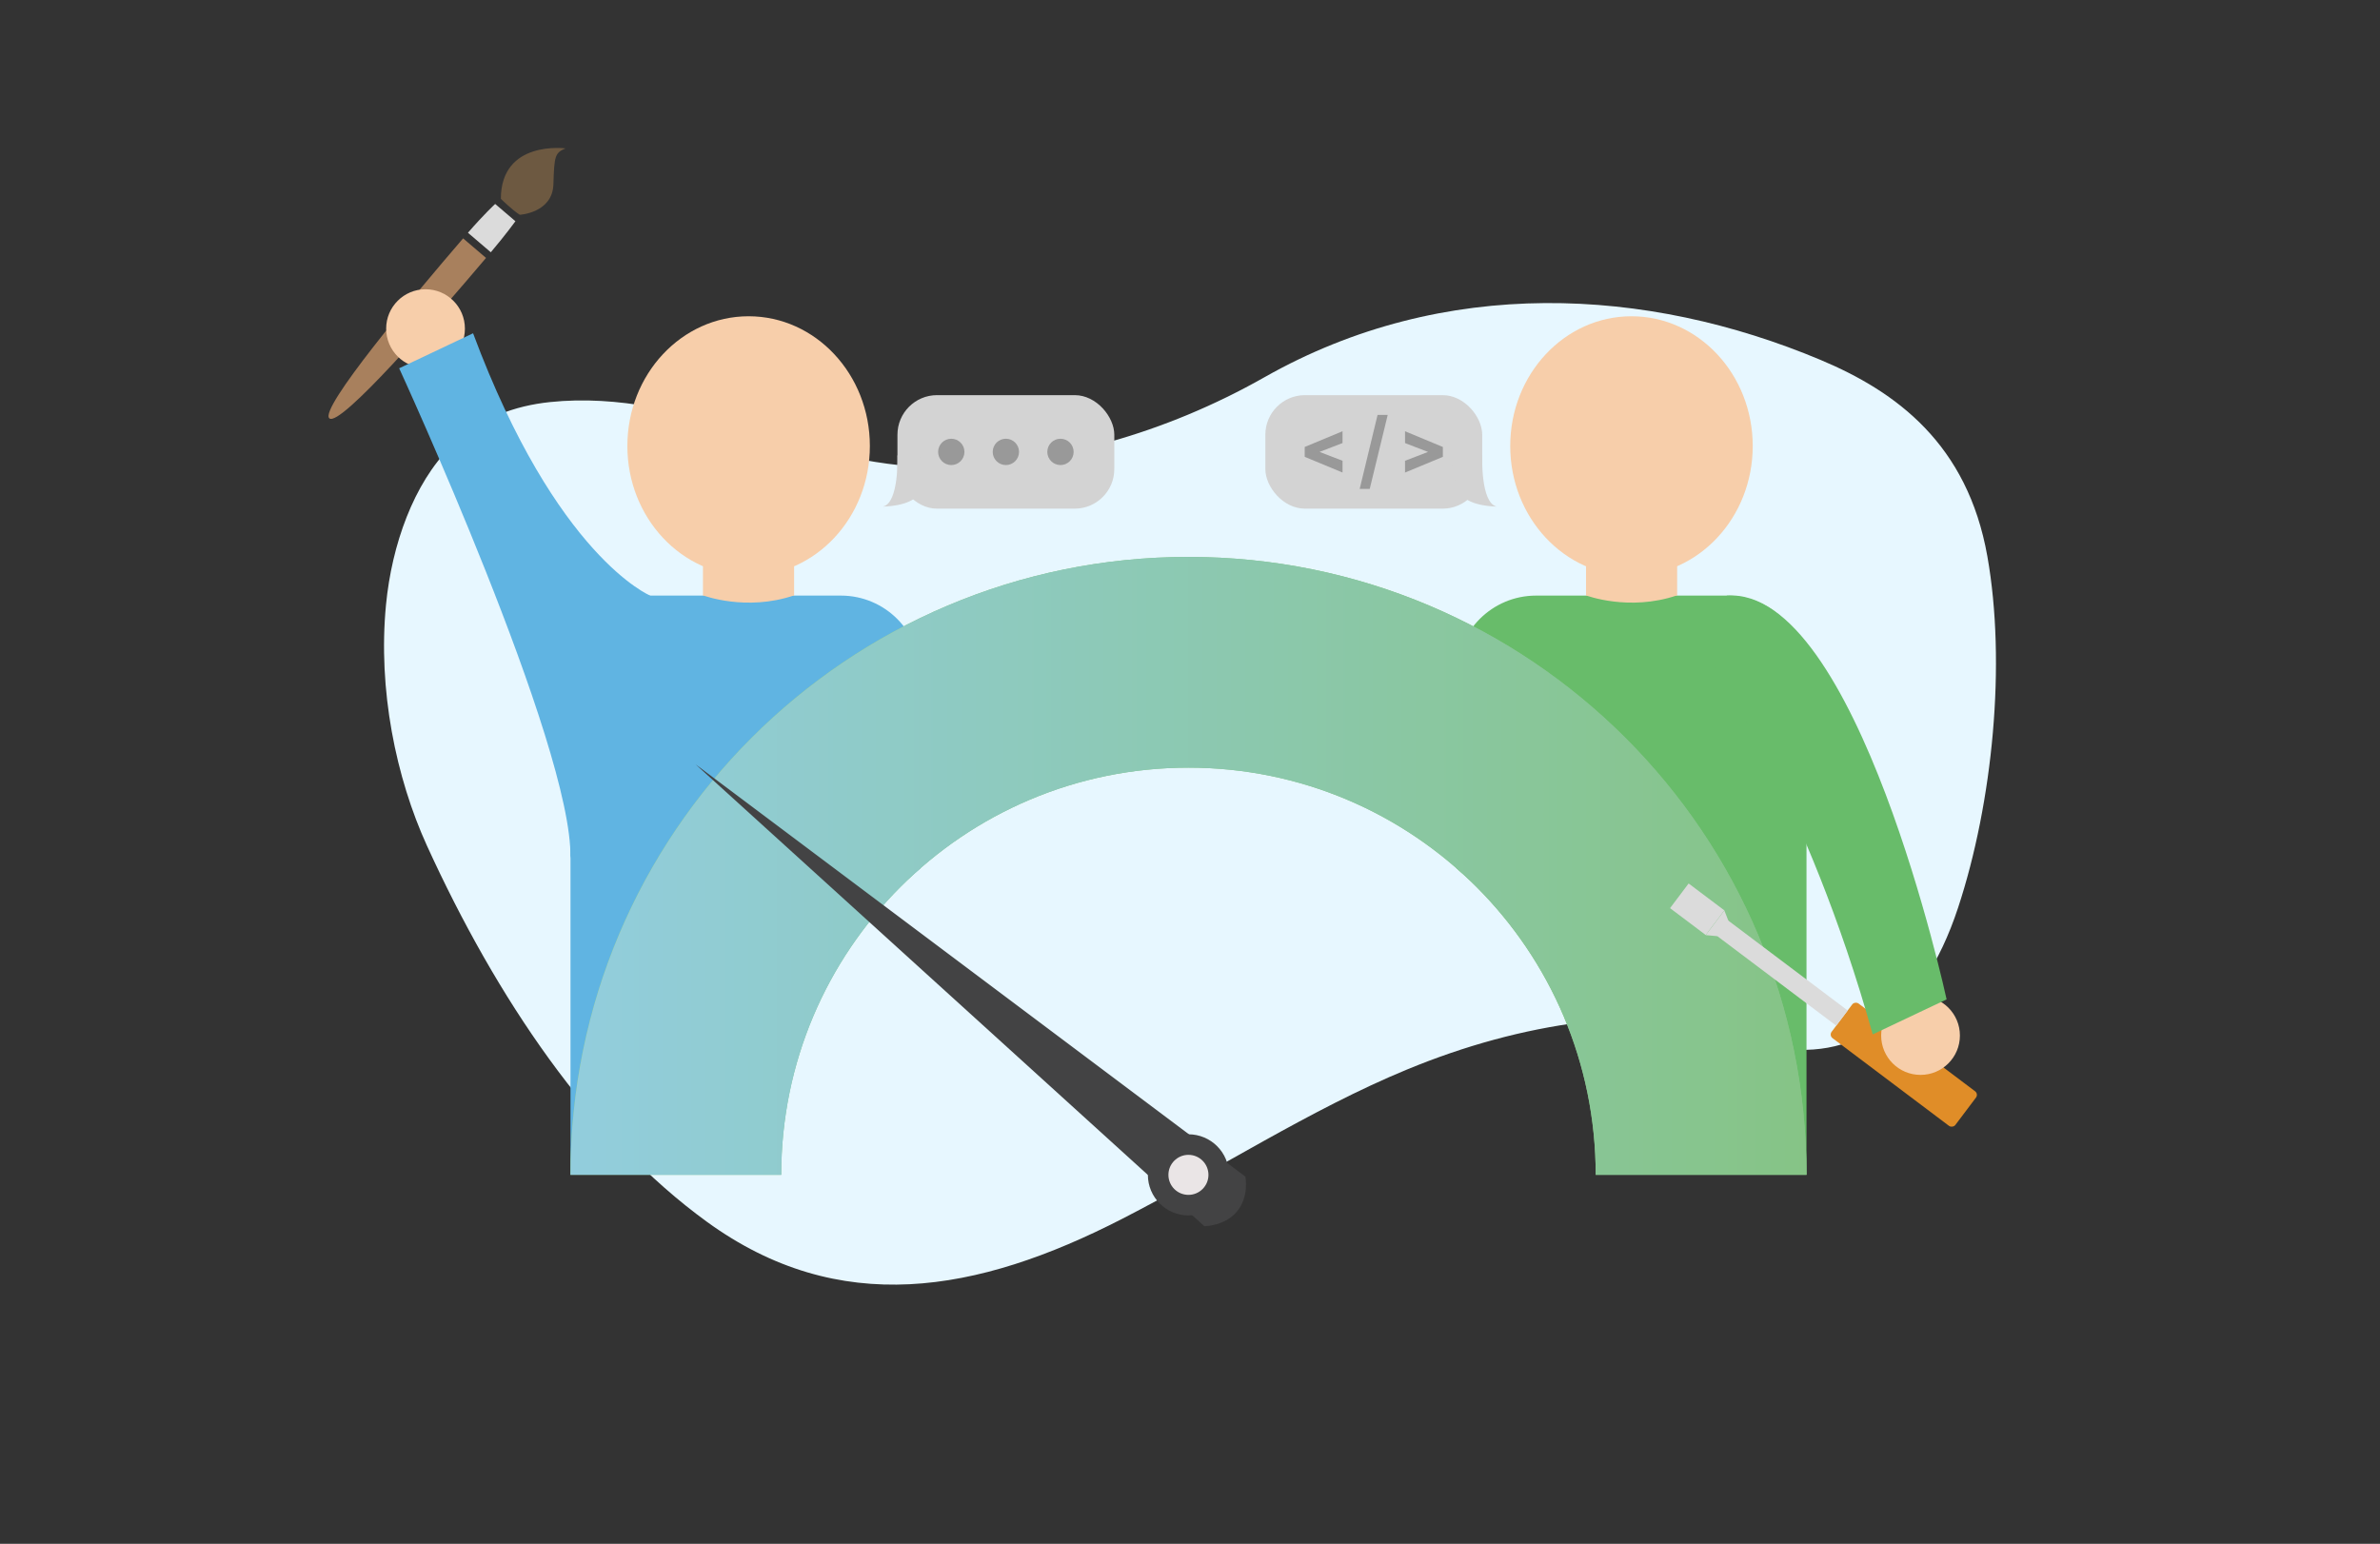 <svg xmlns="http://www.w3.org/2000/svg" xmlns:xlink="http://www.w3.org/1999/xlink" viewBox="0 0 6353.28 4121.54"><rect x="0" y="0" width="6353.28" height="4121.54" fill="#333333" stroke="none"/><defs><style>.a2217882-0ee9-4450-a499-57e4661473c6{fill:#e7f7ff;}.ae8ad1d1-8ad7-4271-8dce-8e98dae64edb{fill:#f7ceaa;}.ebb0781d-a3b0-455c-88f6-e29dbf73f0aa{fill:#68bc6a;}.b9f792fd-90a7-4da0-bbc9-68a752696e7f{fill:#60b4e2;}.f23451c2-4d7d-40ba-97c3-fe88532f4ab7{fill:#dbdbdb;}.b5ba0554-9e90-4fec-9b05-8faea308f729{fill:#a8805d;}.a3a4b615-b69e-47e5-86dc-8ae4f8d6ac8a{fill:#6d5941;}.a15c95f4-d9d1-4e92-aa92-033682432769{fill:#d3d3d3;}.ae580034-e047-4370-a185-b9a0f71b8130{fill:#999;}.fd83fd22-e9ec-424b-8fcc-3ca94ca49b4e{fill:#86c486;}.affed79f-d412-44a7-b791-218ed5495b9e{fill:url(#acd9478e-716d-4ecd-9ad3-5e6502b3e13b);}.ef250565-362b-4b03-af94-8a9e9413f8b1{fill:#434344;}.b9d506e1-373a-42c5-a34c-3ee10747c2bf{fill:#eae5e6;}.aff54cc0-a2a0-4829-92cf-49b68a7c0b19{fill:#e08d28;}</style><linearGradient id="acd9478e-716d-4ecd-9ad3-5e6502b3e13b" x1="6732.57" y1="2311.64" x2="10032.03" y2="2311.64" gradientTransform="matrix(-1, 0, 0, 1, 11554.93, 0)" gradientUnits="userSpaceOnUse"><stop offset="0" stop-color="#86c486"/><stop offset="1" stop-color="#92cddd"/></linearGradient></defs><title>$x2Artboard 2</title><g id="fdb7e5d4-8fb3-4679-85c8-e86a32debd1e" data-name="Layer 3"><path class="a2217882-0ee9-4450-a499-57e4661473c6" d="M1140,2258.37c185,405.33,435.59,777.41,747.22,1003.56,352.39,255.72,720.24,191.17,1108.26-7.94,253.59-130.12,502.2-292.07,760.22-398.62,154.95-64,309.57-106.35,468-126.63,172.48-22.09,332,29.28,497.43,64.18,220.41,46.5,407-69.39,505.93-369.82,92.76-281.69,128.69-652.67,78.09-938-53.14-299.66-242.54-439.16-445.51-524.36-462.56-194.14-1004.4-225.59-1483.92,46.22-268.28,152.06-553.49,227.91-834.77,239.79-368.92,15.59-706.25-212-1073.13-173.29-92,9.7-187,41.64-264.4,118.72-98.9,98.51-157.51,261.71-173,422.4C1008.55,1840.91,1056.71,2075.85,1140,2258.37Z"/><rect class="ae8ad1d1-8ad7-4271-8dce-8e98dae64edb" x="4233.85" y="1463.87" width="242.58" height="194.06"/><path class="ebb0781d-a3b0-455c-88f6-e29dbf73f0aa" d="M3887.92,2318l934.44,818.52V1802.69c0-117.44-95.21-212.64-212.65-212.64H4100.57c-117.44,0-212.65,95.2-212.65,212.64Z"/><ellipse class="ae8ad1d1-8ad7-4271-8dce-8e98dae64edb" cx="4355.14" cy="1190.7" rx="323.67" ry="346.38"/><path class="ae8ad1d1-8ad7-4271-8dce-8e98dae64edb" d="M4233.85,1589.51s114.62,43.57,242.58,0v-77.58H4233.85Z"/><ellipse class="ae8ad1d1-8ad7-4271-8dce-8e98dae64edb" cx="1998.38" cy="1190.7" rx="323.67" ry="346.38"/><rect class="ae8ad1d1-8ad7-4271-8dce-8e98dae64edb" x="1877.09" y="1463.87" width="242.58" height="194.06"/><path class="b9f792fd-90a7-4da0-bbc9-68a752696e7f" d="M2457.34,2317.71l-934.43,818.8V1802.69c0-117.44,95.2-212.64,212.64-212.64H2244.7c117.44,0,212.64,95.2,212.64,212.64Z"/><path class="f23451c2-4d7d-40ba-97c3-fe88532f4ab7" d="M1310.22,673.49c41.07-48.7,65.69-82.86,65.69-82.86l-27.64-23.58-26.47-22.57s-31,28.69-72.64,76.93Z"/><path class="b5ba0554-9e90-4fec-9b05-8faea308f729" d="M1236.26,636.39c-134.93,156.89-385.61,456-357,480.48s284.52-270.28,418.16-428.27Z"/><path class="a3a4b615-b69e-47e5-86dc-8ae4f8d6ac8a" d="M1387.5,573.41s87.5-4.84,89.79-81.41,4.43-84.06,32.37-95.78c0,0-172.33-23.23-172.63,134.56C1337,530.78,1367.31,560.67,1387.5,573.41Z"/><circle class="ae8ad1d1-8ad7-4271-8dce-8e98dae64edb" cx="1135.94" cy="877.35" r="105.11"/><path class="b9f792fd-90a7-4da0-bbc9-68a752696e7f" d="M1735.55,1590.05s-250.13-103.27-472.72-700.31l-197.27,93.47s464.27,1009.35,457.18,1308.07"/><path class="ae8ad1d1-8ad7-4271-8dce-8e98dae64edb" d="M1877.09,1589.51s114.61,43.57,242.58,0v-77.58H1877.09Z"/><rect class="a15c95f4-d9d1-4e92-aa92-033682432769" x="2395.7" y="1054.9" width="578.88" height="303.04" rx="105.69"/><circle class="ae580034-e047-4370-a185-b9a0f71b8130" cx="2685.14" cy="1206.42" r="35.14"/><circle class="ae580034-e047-4370-a185-b9a0f71b8130" cx="2539.39" cy="1206.42" r="35.14"/><circle class="ae580034-e047-4370-a185-b9a0f71b8130" cx="2830.88" cy="1206.42" r="35.14"/><path class="a15c95f4-d9d1-4e92-aa92-033682432769" d="M2395.7,1215.81s4.76,127.07-38.8,136.59c0,0,70.71,0,94.28-31.43s26.18-98.2,26.18-98.2Z"/><rect class="a15c95f4-d9d1-4e92-aa92-033682432769" x="3377.8" y="1054.9" width="578.88" height="303.04" rx="105.69" transform="translate(7334.48 2412.84) rotate(-180)"/><path class="a15c95f4-d9d1-4e92-aa92-033682432769" d="M3956.68,1215.81s-4.76,127.07,38.8,136.59c0,0-70.71,0-94.28-31.43s-26.19-98.2-26.19-98.2Z"/><path class="ae580034-e047-4370-a185-b9a0f71b8130" d="M3583.86,1261.51l-101-41.9v-26.36l101-42v31.55l-61.38,23.65,61.38,23.67Z"/><path class="ae580034-e047-4370-a185-b9a0f71b8130" d="M3677.34,1107.63h27.09l-48,197.58h-26.82Z"/><path class="ae580034-e047-4370-a185-b9a0f71b8130" d="M3750.63,1230.15l61.37-23.67-61.37-23.65v-31.55l101,42v26.36l-101,41.9Z"/><path class="fd83fd22-e9ec-424b-8fcc-3ca94ca49b4e" d="M3172.47,1486.78c-911.12,0-1649.73,738.61-1649.73,1649.73h562.62c0-600.4,486.71-1087.12,1087.11-1087.12s1087.12,486.72,1087.12,1087.12H4822.2C4822.2,2225.39,4083.59,1486.78,3172.47,1486.78Z"/><path class="affed79f-d412-44a7-b791-218ed5495b9e" d="M3172.63,1486.78c911.12,0,1649.73,738.61,1649.73,1649.73H4259.75c0-600.4-486.72-1087.12-1087.12-1087.12S2085.52,2536.11,2085.52,3136.51H1522.91C1522.91,2225.39,2261.51,1486.78,3172.63,1486.78Z"/><path class="ef250565-362b-4b03-af94-8a9e9413f8b1" d="M1857.1,2040.77l3.81,3.16-3.82-3.14L3215,3273.64s54.74-.19,87.16-39.44c33.26-40.28,22.25-93,22.25-93Z"/><circle class="ef250565-362b-4b03-af94-8a9e9413f8b1" cx="3172.47" cy="3136.51" r="108.28"/><circle class="b9d506e1-373a-42c5-a34c-3ee10747c2bf" cx="3172.47" cy="3136.51" r="53.43"/><rect class="aff54cc0-a2a0-4829-92cf-49b68a7c0b19" x="5024.38" y="2636.01" width="115.65" height="413.46" rx="12" transform="translate(-245.98 5192.3) rotate(-53.02)"/><rect class="f23451c2-4d7d-40ba-97c3-fe88532f4ab7" x="4727.18" y="2388.36" width="50.76" height="412.01" transform="translate(-178.91 4830.02) rotate(-53.02)"/><rect class="f23451c2-4d7d-40ba-97c3-fe88532f4ab7" x="4489.41" y="2368.06" width="82.47" height="119.23" transform="translate(-134.17 4586.34) rotate(-53.02)"/><polygon class="f23451c2-4d7d-40ba-97c3-fe88532f4ab7" points="4578.27 2463.54 4553.46 2496.48 4584.09 2499.26 4599.15 2479.27 4614.21 2459.27 4603.07 2430.6 4578.27 2463.54"/><circle class="ae8ad1d1-8ad7-4271-8dce-8e98dae64edb" cx="5126.77" cy="2764.54" r="105.11"/><path class="ebb0781d-a3b0-455c-88f6-e29dbf73f0aa" d="M4576.69,1787.52s246.71,345.28,422.39,974l197.27-93.47s-238.62-1102.12-586.64-1078"/></g></svg>